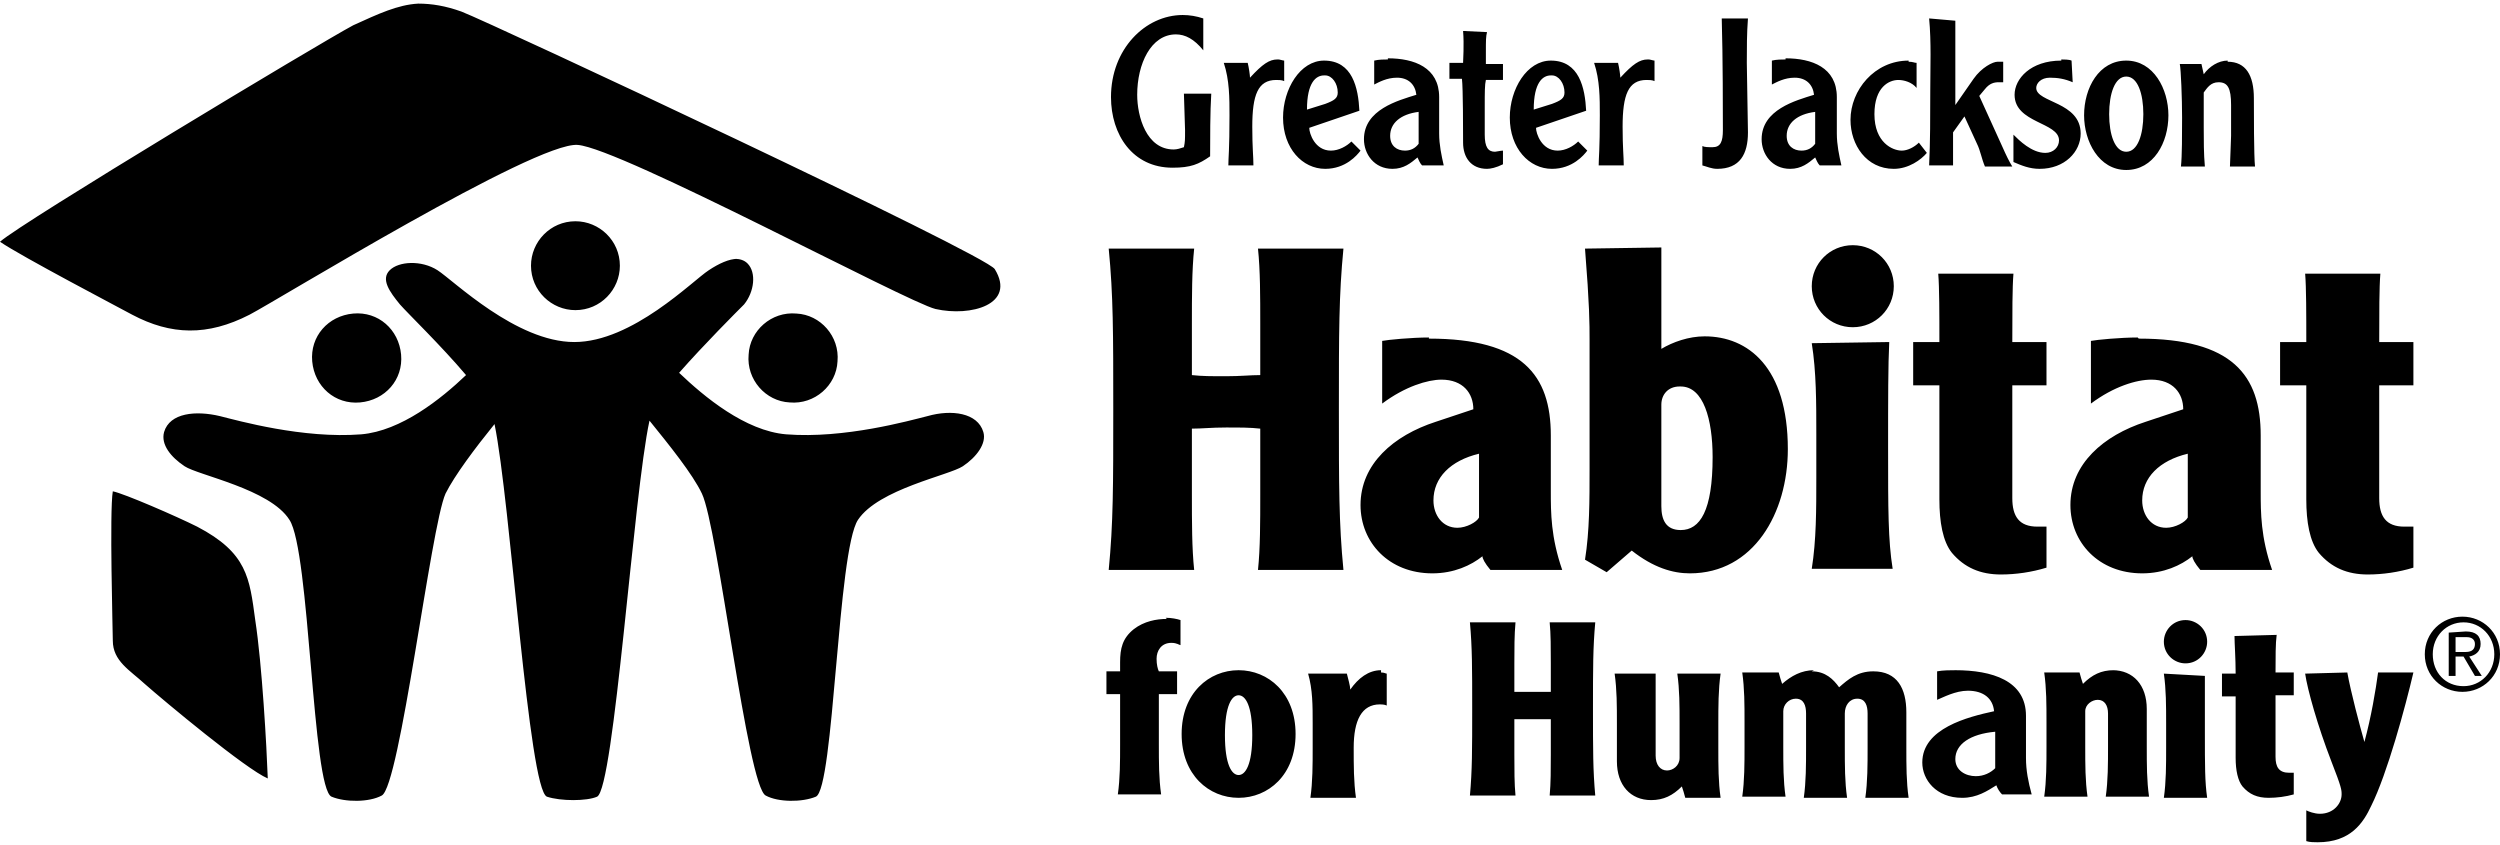 <svg xmlns="http://www.w3.org/2000/svg" width="219" height="74" viewBox="0 0 219.4 73.5"><path d="M36.7 0C34.9 0.1 33.2 0.9 31 1.9 28 3.5 1.9 19.2 0 20.9c1.9 1.3 10.5 5.8 11.6 6.4 3.4 1.8 6.6 1.9 10.3 0 2.5-1.3 25.1-15.2 28.8-14.9 3.8 0.3 28.9 13.8 31.4 14.4 3.1 0.7 7.1-0.4 5.2-3.5-0.8-1.3-44.2-21.6-46.8-22.6-1.4-0.5-2.6-0.7-3.8-0.7zm67.1 1c-3.3 0-6.3 3-6.3 7.2 0 3.3 1.9 6.2 5.4 6.2 1.6 0 2.3-0.3 3.3-1 0-1.4 0-4 0.1-5.5l-2.4 0c0 0.5 0.1 2.7 0.1 3.2 0 0.9 0 1-0.1 1.5-0.3 0.1-0.6 0.2-0.9 0.2-2.4 0-3.2-2.9-3.2-4.8 0-2.7 1.2-5.3 3.4-5.3 0.8 0 1.6 0.4 2.4 1.4l0-2.8c-0.6-0.2-1.2-0.3-1.8-0.3zM151.1 1.3c0.1 3.3 0.1 8.5 0.1 9.8 0 1-0.2 1.5-0.9 1.5-0.4 0-0.7 0-0.9-0.1l0 1.7c0.4 0.1 0.8 0.3 1.3 0.3 2 0 2.7-1.3 2.7-3.2 0-0.9-0.1-5.1-0.1-6.1 0-1.3 0-2.6 0.1-3.9zm18.2 0c0.2 2.1 0.1 4.3 0.1 6.4 0 2.1 0 4.5-0.1 6.5l2.1 0c0-0.7 0-1.3 0-1.6l0-1.3 1-1.4 1.1 2.4c0.3 0.6 0.4 1.3 0.7 2l2.4 0c-0.3-0.5-0.5-0.9-0.9-1.8l-2-4.4 0.5-0.6c0.4-0.5 0.8-0.6 1.2-0.6l0.4 0 0-1.8c-0.2 0-0.3 0-0.5 0-0.4 0-1.4 0.5-2.1 1.5l-1.6 2.3 0 0 0-5.1c0-0.7 0-1.6 0-2.3zm-40.9 1.1c0.1 1.2 0 2.6 0 2.8l-1.2 0 0 1.4 1.1 0c0.1 0.8 0.1 4.7 0.1 5.6 0 1.3 0.7 2.3 2.1 2.3 0.3 0 0.8-0.1 1.4-0.4l0-1.2c-0.2 0-0.6 0.1-0.7 0.1-0.6 0-0.9-0.4-0.9-1.5l0-2.5c0-1.2 0-1.9 0.1-2.3l1.5 0 0-1.4-1.5 0c0-0.4 0-0.8 0-1 0-1.1 0-1.4 0.1-1.8zm-16.3 2.5c-0.7 0-1.3 0.4-2.4 1.6 0-0.2-0.1-0.9-0.2-1.3l-2.1 0c0.5 1.5 0.5 3.1 0.5 4.6 0 3.1-0.1 3.7-0.1 4.4l2.2 0c0-0.8-0.1-1.5-0.1-3.4 0-2.8 0.5-4.1 2.1-4.1 0.2 0 0.5 0 0.7 0.1l0-1.8c-0.1 0-0.4-0.1-0.5-0.1zm9.7 0c-0.3 0-0.8 0-1.2 0.1l0 2.1c0.4-0.2 1.1-0.6 2-0.6 1 0 1.6 0.6 1.7 1.5-1.6 0.5-4.6 1.3-4.6 3.9 0 1.3 0.9 2.6 2.5 2.6 1 0 1.6-0.5 2.2-1 0.1 0.2 0.2 0.5 0.4 0.7l1.9 0c-0.2-0.9-0.4-1.8-0.4-2.8l0-3.2c0-2.6-2.2-3.4-4.5-3.4zm22.8 0c-0.7 0-1.3 0.4-2.4 1.6 0-0.2-0.1-0.9-0.2-1.3l-2.1 0c0.5 1.5 0.5 3.1 0.5 4.6 0 3.1-0.1 3.7-0.1 4.4l2.2 0c0-0.8-0.1-1.5-0.1-3.4 0-2.8 0.5-4.1 2.1-4.1 0.2 0 0.5 0 0.7 0.1l0-1.8c-0.1 0-0.4-0.1-0.5-0.1zm12.1 0c-0.3 0-0.8 0-1.2 0.1l0 2.1c0.4-0.2 1.1-0.6 2-0.6 1 0 1.6 0.6 1.7 1.5-1.6 0.5-4.6 1.3-4.6 3.9 0 1.3 0.9 2.6 2.5 2.6 1 0 1.6-0.5 2.2-1 0.1 0.2 0.2 0.5 0.4 0.7l1.9 0c-0.2-0.9-0.4-1.8-0.4-2.8l0-3.2c0-2.6-2.2-3.4-4.5-3.4zm-40.5 0.1c-2.1 0-3.6 2.5-3.6 5 0 2.7 1.7 4.5 3.7 4.5 1.8 0 2.8-1.2 3.1-1.6l-0.8-0.8c-0.4 0.4-1.1 0.8-1.8 0.8-1.4 0-1.9-1.5-1.9-2l4.4-1.5c-0.1-2-0.6-4.4-3.1-4.4zm19.9 0c-2.1 0-3.6 2.5-3.6 5 0 2.7 1.7 4.5 3.7 4.5 1.8 0 2.8-1.2 3.1-1.6l-0.8-0.8c-0.4 0.4-1.1 0.8-1.8 0.8-1.4 0-1.9-1.5-1.9-2l4.4-1.5c-0.1-2-0.6-4.4-3.1-4.4zm31.4 0c-3 0-5.1 2.6-5.1 5.2 0 2.2 1.4 4.3 3.8 4.3 1.3 0 2.4-0.8 2.9-1.4l-0.7-0.9c-0.4 0.4-1 0.7-1.5 0.7-0.8 0-2.4-0.7-2.4-3.2 0-2.4 1.3-3 2.1-3 0.5 0 1.2 0.2 1.6 0.7l0-2.2c-0.2 0-0.3-0.1-0.7-0.1zm13.4 0c-2.7 0-4.1 1.6-4.1 3 0 2.5 3.9 2.4 3.9 4 0 0.6-0.5 1.1-1.2 1.1-1.2 0-2.3-1.1-2.8-1.6l0 2.4c0.7 0.3 1.4 0.6 2.3 0.6 2.2 0 3.6-1.5 3.6-3.1 0-2.8-3.9-2.7-3.9-4 0-0.4 0.4-0.9 1.2-0.9 0.7 0 1.3 0.1 2 0.4l-0.1-1.9c-0.2-0.1-0.7-0.1-0.9-0.1zm5.7 0c-2.4 0-3.7 2.4-3.7 4.8 0 2.3 1.3 4.8 3.7 4.8 2.4 0 3.7-2.4 3.7-4.8 0-2.3-1.3-4.8-3.7-4.8zm8.9 0c-0.8 0-1.6 0.5-2.1 1.2l-0.2-0.9-1.9 0c0.1 0.5 0.2 3 0.2 4.7 0 1.4 0 3.4-0.1 4.3l2.1 0c-0.1-1.1-0.1-2.3-0.1-3.4l0-3.1c0.3-0.4 0.6-0.9 1.3-0.9 0.8 0 1.1 0.5 1.1 2 0 0.6 0 2.3 0 2.7 0 0.3-0.1 2.5-0.1 2.7l2.2 0c-0.1-0.9-0.1-4.8-0.1-6 0-2-0.7-3.2-2.3-3.2zm-79.2 1.3c0.6 0 1.1 0.7 1.1 1.5 0 0.5-0.3 0.7-1.1 1l-1.6 0.5c0-2.4 0.8-3 1.5-3zm19.9 0c0.6 0 1.1 0.7 1.1 1.5 0 0.5-0.3 0.7-1.1 1l-1.6 0.5c0-2.4 0.8-3 1.5-3zm50.4 0.1c1 0 1.5 1.5 1.5 3.3 0 1.8-0.5 3.3-1.5 3.3-1 0-1.5-1.5-1.5-3.3 0-1.8 0.5-3.3 1.5-3.3zm-62.1 3.1 0 2.8c-0.3 0.4-0.7 0.6-1.2 0.6-0.7 0-1.3-0.4-1.3-1.3 0-1.1 0.9-1.9 2.5-2.1zm34.8 0 0 2.8c-0.3 0.4-0.7 0.6-1.2 0.6-0.7 0-1.3-0.4-1.3-1.3 0-1.1 0.9-1.9 2.5-2.1zM50.5 19.1c-2.2 0-3.9 1.8-3.9 3.9 0 2.2 1.8 3.9 3.9 3.9 2.2 0 3.9-1.8 3.9-3.9 0-2.2-1.8-3.9-3.9-3.9zm112.1 2.1c-2 0-3.6 1.6-3.6 3.6 0 2 1.6 3.6 3.6 3.6 2 0 3.6-1.6 3.6-3.6 0-2-1.6-3.6-3.6-3.6zm-65.3 0.3c0.4 4.1 0.4 7.4 0.4 14.1 0 6.7 0 10-0.4 14.1l7.5 0c-0.2-1.9-0.2-4.2-0.2-6.6l0-5.8c0.9 0 1.7-0.1 3-0.1 1.3 0 2.1 0 3 0.1l0 5.8c0 2.4 0 4.7-0.2 6.6l7.5 0c-0.4-4.1-0.4-7.4-0.4-14.1 0-6.7 0-10 0.4-14.1l-7.5 0c0.2 1.9 0.2 4.2 0.2 6.6l0 4.5c-0.9 0-1.7 0.1-3 0.1-1.3 0-2.1 0-3-0.1l0-4.5c0-2.4 0-4.7 0.2-6.6zm41.8 0c0.4 5 0.4 6.6 0.4 8l0 11.3c0 2.8 0 5.5-0.4 8l1.9 1.1 2.2-1.9c1.9 1.5 3.6 2 5.1 2 5.6 0 8.6-5.3 8.6-10.9 0-7.2-3.5-9.9-7.3-9.9-1.4 0-2.8 0.5-3.8 1.1l0-8.9zM64.7 22.4c-0.7 0-1.6 0.4-2.5 1-1.4 0.9-6.7 6.3-11.8 6.3-5.1 0-10.6-5.4-12-6.3-1.4-0.9-3.4-0.8-4.2 0-0.8 0.8 0 1.9 0.9 3 0.7 0.8 3.6 3.6 5.8 6.2-2.2 2.1-5.7 4.9-9.2 5.2-5.1 0.4-10.8-1.2-12.4-1.6-2.1-0.5-4.4-0.3-4.9 1.4-0.3 1.1 0.6 2.2 1.8 3 1.2 0.8 7.5 2 9.2 4.7 1.8 2.7 2 23.6 3.7 24.3 1.2 0.5 3.3 0.5 4.4-0.1 1.6-0.8 4.3-23.6 5.6-26.5 0.8-1.6 2.6-4 4.3-6.1 1.4 6.8 3 32.1 4.6 32.7 1.2 0.4 3.5 0.4 4.4 0 1.5-0.7 3.2-26.6 4.6-33 1.7 2.1 3.8 4.7 4.6 6.4 1.4 2.9 4 25.7 5.6 26.5 1.1 0.6 3.2 0.6 4.4 0.1 1.6-0.7 1.9-21.6 3.7-24.3 1.8-2.7 8-3.9 9.2-4.7 1.2-0.8 2.1-2 1.8-3-0.5-1.7-2.8-2-4.9-1.4-1.6 0.4-7.3 2-12.4 1.6-3.6-0.3-7.2-3.3-9.4-5.4 2.2-2.5 5-5.3 5.7-6 0.9-1.1 1.1-2.8 0.3-3.6-0.3-0.3-0.7-0.4-1.1-0.4zm105.4 1.3c0.1 1.2 0.1 3.6 0.1 6l-2.3 0 0 3.8 2.3 0 0 10c0 2 0.3 3.7 1.1 4.7 1.1 1.3 2.5 1.9 4.3 1.9 1.3 0 2.7-0.2 4-0.6l0-3.6c-0.4 0-0.6 0-0.8 0-1.6 0-2.2-0.9-2.2-2.5l0-9.9 3 0 0-3.8-3 0c0-2.5 0-4.8 0.1-6l0 0zm32.2 0c0.1 1.2 0.1 3.6 0.1 6l-2.3 0 0 3.8 2.3 0 0 10c0 2 0.3 3.7 1.1 4.7 1.1 1.3 2.5 1.9 4.3 1.9 1.3 0 2.7-0.2 4-0.6l0-3.6c-0.4 0-0.6 0-0.8 0-1.6 0-2.2-0.9-2.2-2.5l0-9.9 3 0 0-3.8-3 0c0-2.5 0-4.8 0.1-6l0 0zM31 27.2c-2.2 0.2-3.8 2-3.6 4.2 0.2 2.2 2 3.8 4.2 3.6 2.2-0.2 3.8-2 3.6-4.2-0.2-2.2-2-3.8-4.2-3.6zm38.9 0c-2.2-0.2-4.1 1.5-4.2 3.6-0.2 2.2 1.5 4.1 3.6 4.2 2.2 0.2 4.1-1.5 4.2-3.6 0.2-2.2-1.5-4.1-3.6-4.2zm55.5 2.1c-1.5 0-3.6 0.2-4.1 0.3l0 5.5c2-1.5 4-2.1 5.2-2.1 1.9 0 2.8 1.2 2.8 2.6l-3.3 1.1c-3.7 1.2-6.6 3.7-6.6 7.3 0 3.3 2.5 6 6.3 6 1.9 0 3.4-0.7 4.4-1.5 0 0.2 0.2 0.6 0.7 1.2l6.3 0c-1-2.9-1-5-1-6.9l0-4.9c0-5.3-2.5-8.5-10.7-8.5zm62.2 0c-1.5 0-3.6 0.2-4.1 0.3l0 0 0 5.5c2-1.5 4-2.1 5.3-2.1 1.9 0 2.8 1.2 2.8 2.6l-3.3 1.1c-3.7 1.2-6.6 3.7-6.6 7.3 0 3.3 2.5 6 6.3 6 1.9 0 3.4-0.7 4.4-1.5 0 0.2 0.2 0.6 0.7 1.2l6.3 0c-1-2.9-1-5-1-6.9l0-4.9c0-5.3-2.5-8.5-10.7-8.5zm-28.6 0.5c0.4 2.5 0.4 5.2 0.4 8l0 3.8c0 2.8 0 5.5-0.4 8l7.1 0c-0.4-2.5-0.4-5.2-0.4-10.6 0-4.3 0-7.3 0.1-9.3zm-11.5 3.8c2 0 2.8 2.9 2.8 6.2 0 4.7-1.1 6.4-2.8 6.4-1.3 0-1.7-0.9-1.7-2.1l0-8.9c0-0.9 0.6-1.6 1.6-1.6zm-17.7 5.8 0 0 0 5.7c-0.2 0.4-1.1 0.9-1.9 0.9-1.3 0-2.1-1.1-2.1-2.4 0-2 1.5-3.5 4-4.1zm62.2 0 0 5.7c-0.2 0.4-1.1 0.9-1.9 0.9-1.3 0-2.1-1.1-2.1-2.4 0-2 1.5-3.5 4-4.1zM9.9 42.8c-0.3 1.7 0 12.4 0 13.1 0 1.8 1.5 2.6 2.8 3.8 1.7 1.5 8.9 7.5 10.8 8.3-0.1-2.8-0.5-10-1.1-13.9-0.5-3.7-0.7-5.9-5.1-8.2-1.8-0.9-6.4-2.9-7.4-3.1zM216.1 53.8c-1.8 0-3.3 1.4-3.3 3.3 0 1.9 1.5 3.3 3.3 3.3 1.8 0 3.3-1.4 3.3-3.3 0-1.9-1.5-3.3-3.3-3.3zm-113.7 0.2c-0.9 0-2 0.2-2.9 0.9-1 0.8-1.2 1.7-1.2 2.9l0 0.8-1.2 0 0 2 1.2 0 0 4.4c0 1.5 0 3-0.2 4.4l3.8 0c-0.2-1.4-0.2-2.8-0.2-4.4l0-4.4 1.6 0 0-2-1.6 0c-0.1-0.2-0.2-0.6-0.2-1.1 0-0.7 0.4-1.4 1.3-1.4 0.5 0 0.7 0.2 0.8 0.2l0-2.2c-0.3-0.1-0.8-0.2-1.3-0.2zm89.4 0.1c-1.1 0-1.9 0.9-1.9 1.9 0 1.1 0.9 1.9 1.9 1.9 1.1 0 1.9-0.9 1.9-1.9 0-1.1-0.9-1.9-1.9-1.9zm-62.8 0.2c0.2 2.2 0.2 4 0.2 7.6 0 3.6 0 5.4-0.2 7.6l4 0c-0.1-1-0.1-2.3-0.1-3.6l0-3.1c0.5 0 0.9 0 1.6 0 0.7 0 1.2 0 1.6 0l0 3.1c0 1.3 0 2.5-0.1 3.6l4 0c-0.2-2.2-0.2-4-0.2-7.6 0-3.6 0-5.4 0.2-7.6l-4 0c0.1 1 0.1 2.3 0.1 3.6l0 2.5c-0.5 0-0.9 0-1.6 0-0.7 0-1.2 0-1.6 0l0-2.5c0-1.3 0-2.5 0.1-3.6zm87.2 0c1.5 0 2.7 1.2 2.7 2.8 0 1.6-1.2 2.8-2.7 2.8-1.6 0-2.7-1.2-2.7-2.8 0-1.6 1.2-2.8 2.7-2.8zm-1.3 0.9 0 3.8 0.6 0 0-1.7 0.7 0 1 1.7 0.6 0-1.1-1.7c0.5-0.1 1-0.4 1-1.1 0-0.7-0.4-1.1-1.3-1.1zm-18.8 0.3c0 0.7 0.1 1.9 0.1 3.3l-1.2 0 0 2 1.2 0 0 5.4c0 1.1 0.2 2 0.6 2.5 0.6 0.7 1.3 1 2.3 1 0.7 0 1.5-0.1 2.2-0.3l0-1.9c-0.2 0-0.3 0-0.4 0-0.9 0-1.2-0.5-1.2-1.4l0-5.4 1.6 0 0-2-1.6 0c0-1.3 0-2.6 0.1-3.3zm19.4 0.1 1 0c0.4 0 0.7 0.2 0.7 0.6 0 0.4-0.2 0.7-0.8 0.7l-0.9 0zm-106.8 2.9c-2.6 0-5 2-5 5.6 0 3.6 2.4 5.6 5 5.6 2.6 0 5-2 5-5.6 0-3.6-2.4-5.6-5-5.6zm12.5 0c-1.1 0-2 0.7-2.7 1.7 0-0.3-0.2-1-0.3-1.4l-3.4 0c0.4 1.4 0.4 2.8 0.4 4.4l0 2.1c0 1.5 0 3-0.2 4.4l4 0c-0.2-1.4-0.2-2.8-0.2-4.4 0-2.4 0.7-3.8 2.3-3.8 0.1 0 0.4 0 0.6 0.1l0-2.8c-0.1 0-0.2-0.1-0.5-0.1zm38 0c-1.1 0-2 0.5-2.8 1.2-0.1-0.3-0.2-0.6-0.3-1l-3.2 0c0.2 1.4 0.2 2.8 0.2 4.4l0 2.1c0 1.5 0 3-0.2 4.4l3.8 0c-0.2-1.4-0.2-2.8-0.2-4.4l0-3.1c0-0.6 0.5-1.1 1.1-1.1 0.7 0 0.9 0.6 0.9 1.3l0 3c0 1.5 0 3-0.2 4.4l3.8 0c-0.2-1.4-0.2-2.8-0.2-4.4l0-3c0-0.7 0.4-1.3 1.1-1.3 0.7 0 0.9 0.6 0.9 1.3l0 3c0 1.5 0 3-0.2 4.4l3.8 0c-0.2-1.4-0.2-2.8-0.2-4.4l0-3.1c0-2.1-0.8-3.6-2.9-3.6-1.4 0-2.2 0.7-3 1.4-0.5-0.7-1.2-1.4-2.4-1.4zm12.5 0c-0.5 0-1.2 0-1.7 0.1l0 2.5c0.5-0.2 1.6-0.8 2.7-0.8 1.4 0 2.2 0.7 2.3 1.8-2.3 0.5-6.3 1.5-6.3 4.5 0 1.5 1.2 3.1 3.5 3.1 1.3 0 2.2-0.6 3-1.1 0.1 0.3 0.3 0.6 0.5 0.8l2.6 0c-0.3-1.1-0.5-2.1-0.5-3.2l0-3.7c0-3.1-3-4-6.2-4zm13.8 0c-1.1 0-1.9 0.4-2.7 1.2-0.1-0.3-0.2-0.6-0.3-1l-3.1 0c0.2 1.4 0.2 2.8 0.2 4.4l0 2.1c0 1.5 0 3-0.2 4.4l3.8 0c-0.2-1.4-0.2-2.8-0.2-4.4l0-3.1c0-0.6 0.6-1 1.1-1 0.6 0 0.9 0.5 0.9 1.2l0 2.9c0 1.5 0 3-0.2 4.4l3.8 0c-0.2-1.4-0.2-2.8-0.2-4.4l0-3.3c0-2.1-1.2-3.4-3-3.4zm-43.8 0.3c0.2 1.4 0.2 2.8 0.2 4.4l0 3.3c0 2.1 1.2 3.4 3 3.4 1.1 0 1.9-0.4 2.7-1.2 0.1 0.3 0.2 0.6 0.3 1l3.1 0c-0.2-1.4-0.2-2.8-0.2-4.4l0-2.1c0-1.5 0-3 0.2-4.4l-3.8 0c0.2 1.4 0.2 2.8 0.2 4.4l0 3c0 0.7-0.6 1.1-1.1 1.1-0.6 0-1-0.5-1-1.3l0-7.2zm48.2 0c0.2 1.4 0.2 2.8 0.2 4.4l0 2.1c0 1.5 0 3-0.2 4.4l3.8 0c-0.2-1.4-0.2-2.8-0.2-5.7 0-2.3 0-3.9 0-5zm12.4 0c0.2 1.4 1.1 4.6 2.3 7.7 0.9 2.3 0.9 2.5 0.9 2.9 0 0.8-0.7 1.7-1.9 1.7-0.5 0-1-0.2-1.2-0.3l0 2.7c0.3 0.1 0.7 0.1 1 0.1 2.9 0 4-1.7 4.7-3.2 1.4-2.8 3-8.7 3.7-11.7l-3.1 0c-0.2 1.5-0.6 3.9-1.2 6.1l0 0c-0.4-1.4-1.2-4.4-1.5-6.1zm-93.6 1.9c0.6 0 1.2 0.9 1.2 3.5 0 2.6-0.6 3.5-1.2 3.5-0.6 0-1.2-0.9-1.2-3.5 0-2.6 0.6-3.5 1.2-3.5zm66.4 3.2 0 3.2c-0.4 0.4-1 0.7-1.7 0.7-0.9 0-1.8-0.5-1.8-1.5 0-1.3 1.3-2.2 3.5-2.4z" stroke-width="0.8"/></svg>